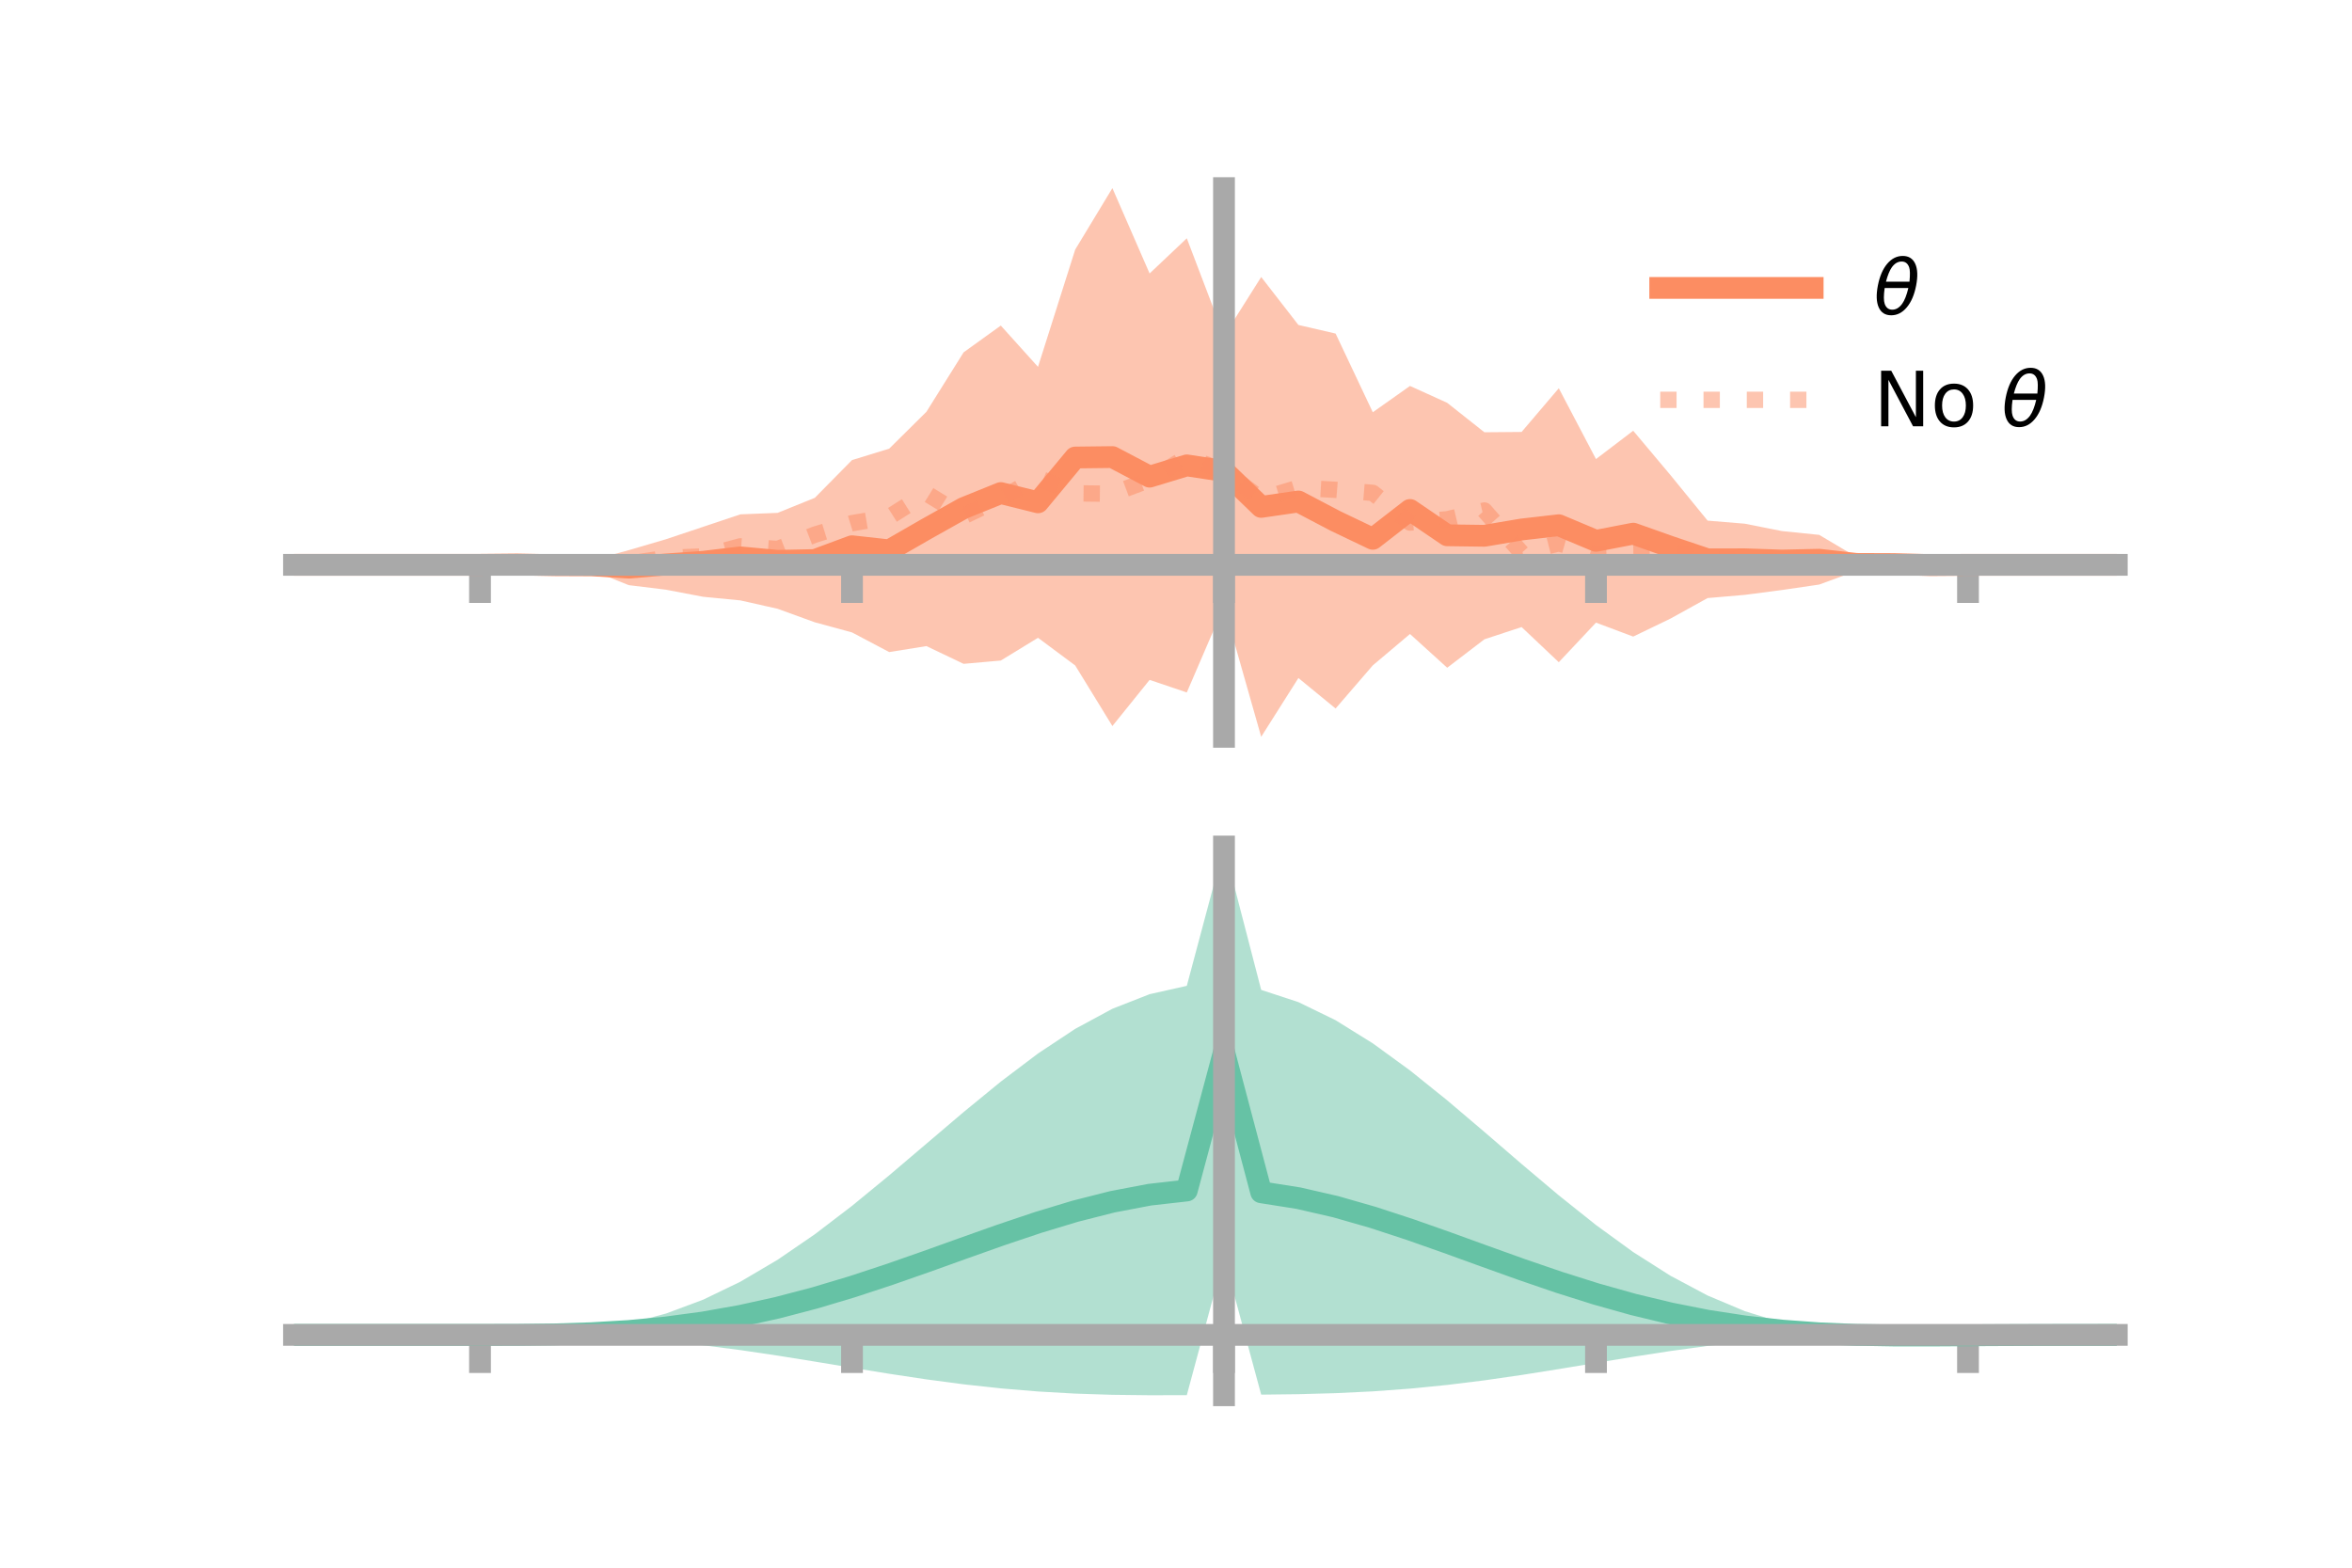 <?xml version="1.0" encoding="utf-8" standalone="no"?>
<!DOCTYPE svg PUBLIC "-//W3C//DTD SVG 1.1//EN"
  "http://www.w3.org/Graphics/SVG/1.1/DTD/svg11.dtd">
<!-- Created with matplotlib (https://matplotlib.org/) -->
<svg height="144pt" version="1.1" viewBox="0 0 216 144" width="216pt" xmlns="http://www.w3.org/2000/svg" xmlns:xlink="http://www.w3.org/1999/xlink">
 <defs>
  <style type="text/css">*{stroke-linecap:butt;stroke-linejoin:round;}</style>
 </defs>
 <g id="figure_1">
  <g id="patch_1">
   <path d="M 0 144 
L 216 144 
L 216 0 
L 0 0 
z
" style="fill:none;"/>
  </g>
  <g id="axes_1">
   <g id="patch_2">
    <path d="M 27 67.68 
L 194.4 67.68 
L 194.4 17.28 
L 27 17.28 
z
" style="fill:none;"/>
   </g>
   <g id="PolyCollection_1">
    <path clip-path="url(#pc62afe98db)" d="M 27 51.882 
L 27 51.882 
L 30.416 51.882 
L 33.833 51.882 
L 37.249 51.882 
L 40.665 51.882 
L 44.082 51.882 
L 47.498 51.632 
L 50.914 51.287 
L 54.331 51.474 
L 57.747 50.534 
L 61.163 49.53 
L 64.58 48.388 
L 67.996 47.245 
L 71.412 47.109 
L 74.829 45.727 
L 78.245 42.262 
L 81.661 41.21 
L 85.078 37.827 
L 88.494 32.365 
L 91.91 29.906 
L 95.327 33.699 
L 98.743 22.925 
L 102.159 17.28 
L 105.576 25.12 
L 108.992 21.889 
L 112.408 30.86 
L 115.824 25.444 
L 119.241 29.849 
L 122.657 30.639 
L 126.073 37.868 
L 129.49 35.451 
L 132.906 37.002 
L 136.322 39.706 
L 139.739 39.676 
L 143.155 35.663 
L 146.571 42.168 
L 149.988 39.565 
L 153.404 43.633 
L 156.82 47.822 
L 160.237 48.104 
L 163.653 48.783 
L 167.069 49.13 
L 170.486 51.16 
L 173.902 51.112 
L 177.318 51.732 
L 180.735 51.882 
L 184.151 51.882 
L 187.567 51.882 
L 190.984 51.882 
L 194.4 51.882 
L 194.4 51.882 
L 194.4 51.882 
L 190.984 51.882 
L 187.567 51.882 
L 184.151 51.882 
L 180.735 51.882 
L 177.318 52.082 
L 173.902 52.514 
L 170.486 52.441 
L 167.069 53.695 
L 163.653 54.195 
L 160.237 54.642 
L 156.82 54.936 
L 153.404 56.825 
L 149.988 58.474 
L 146.571 57.191 
L 143.155 60.828 
L 139.739 57.598 
L 136.322 58.724 
L 132.906 61.336 
L 129.49 58.235 
L 126.073 61.118 
L 122.657 65.08 
L 119.241 62.28 
L 115.824 67.68 
L 112.408 55.669 
L 108.992 63.606 
L 105.576 62.451 
L 102.159 66.69 
L 98.743 61.126 
L 95.327 58.585 
L 91.91 60.674 
L 88.494 60.977 
L 85.078 59.347 
L 81.661 59.896 
L 78.245 58.09 
L 74.829 57.16 
L 71.412 55.919 
L 67.996 55.15 
L 64.58 54.818 
L 61.163 54.167 
L 57.747 53.749 
L 54.331 52.385 
L 50.914 52.541 
L 47.498 52.069 
L 44.082 51.882 
L 40.665 51.882 
L 37.249 51.882 
L 33.833 51.882 
L 30.416 51.882 
L 27 51.882 
z
" style="fill:#fc8d62;fill-opacity:0.5;"/>
   </g>
   <g id="matplotlib.axis_1">
    <g id="xtick_1">
     <g id="line2d_1">
      <defs>
       <path d="M 0 0 
L 0 3.5 
" id="m44769f80f9" style="stroke:#a9a9a9;stroke-width:2;"/>
      </defs>
      <g>
       <use style="fill:#a9a9a9;stroke:#a9a9a9;stroke-width:2;" x="44.082" xlink:href="#m44769f80f9" y="51.882"/>
      </g>
     </g>
    </g>
    <g id="xtick_2">
     <g id="line2d_2">
      <g>
       <use style="fill:#a9a9a9;stroke:#a9a9a9;stroke-width:2;" x="78.245" xlink:href="#m44769f80f9" y="51.882"/>
      </g>
     </g>
    </g>
    <g id="xtick_3">
     <g id="line2d_3">
      <g>
       <use style="fill:#a9a9a9;stroke:#a9a9a9;stroke-width:2;" x="112.408" xlink:href="#m44769f80f9" y="51.882"/>
      </g>
     </g>
    </g>
    <g id="xtick_4">
     <g id="line2d_4">
      <g>
       <use style="fill:#a9a9a9;stroke:#a9a9a9;stroke-width:2;" x="146.571" xlink:href="#m44769f80f9" y="51.882"/>
      </g>
     </g>
    </g>
    <g id="xtick_5">
     <g id="line2d_5">
      <g>
       <use style="fill:#a9a9a9;stroke:#a9a9a9;stroke-width:2;" x="180.735" xlink:href="#m44769f80f9" y="51.882"/>
      </g>
     </g>
    </g>
   </g>
   <g id="matplotlib.axis_2"/>
   <g id="line2d_6">
    <path clip-path="url(#pc62afe98db)" d="M 27 51.882 
L 30.416 51.882 
L 33.833 51.882 
L 37.249 51.882 
L 40.665 51.882 
L 44.082 51.882 
L 47.498 51.85 
L 50.914 51.914 
L 54.331 51.929 
L 57.747 52.141 
L 61.163 51.848 
L 64.58 51.603 
L 67.996 51.197 
L 71.412 51.514 
L 74.829 51.443 
L 78.245 50.176 
L 81.661 50.553 
L 85.078 48.587 
L 88.494 46.671 
L 91.91 45.29 
L 95.327 46.142 
L 98.743 42.025 
L 102.159 41.985 
L 105.576 43.785 
L 108.992 42.748 
L 112.408 43.264 
L 115.824 46.562 
L 119.241 46.065 
L 122.657 47.86 
L 126.073 49.493 
L 129.49 46.843 
L 132.906 49.169 
L 136.322 49.215 
L 139.739 48.637 
L 143.155 48.245 
L 146.571 49.679 
L 149.988 49.019 
L 153.404 50.229 
L 156.82 51.379 
L 160.237 51.373 
L 163.653 51.489 
L 167.069 51.413 
L 170.486 51.8 
L 173.902 51.813 
L 177.318 51.907 
L 180.735 51.882 
L 184.151 51.882 
L 187.567 51.882 
L 190.984 51.882 
L 194.4 51.882 
" style="fill:none;stroke:#fc8d62;stroke-linecap:square;stroke-width:2;"/>
   </g>
   <g id="line2d_7">
    <path clip-path="url(#pc62afe98db)" d="M 27 51.882 
L 30.416 51.882 
L 33.833 51.882 
L 37.249 51.882 
L 40.665 51.882 
L 44.082 51.882 
L 47.498 51.85 
L 50.914 51.699 
L 54.331 51.615 
L 57.747 51.783 
L 61.163 51.251 
L 64.58 51.111 
L 67.996 50.184 
L 71.412 50.428 
L 74.829 49.114 
L 78.245 48.057 
L 81.661 47.48 
L 85.078 45.319 
L 88.494 47.422 
L 91.91 45.773 
L 95.327 43.878 
L 98.743 45.316 
L 102.159 45.355 
L 105.576 44.073 
L 108.992 41.985 
L 112.408 43.276 
L 115.824 45.833 
L 119.241 44.798 
L 122.657 44.993 
L 126.073 45.274 
L 129.49 48.002 
L 132.906 47.699 
L 136.322 46.893 
L 139.739 50.783 
L 143.155 49.911 
L 146.571 50.908 
L 149.988 50.717 
L 153.404 50.651 
L 156.82 51.359 
L 160.237 51.336 
L 163.653 51.664 
L 167.069 51.575 
L 170.486 51.95 
L 173.902 52.003 
L 177.318 51.907 
L 180.735 51.882 
L 184.151 51.882 
L 187.567 51.882 
L 190.984 51.882 
L 194.4 51.882 
" style="fill:none;stroke:#fc8d62;stroke-dasharray:1.5,2.475;stroke-dashoffset:0;stroke-opacity:0.5;stroke-width:1.5;"/>
   </g>
   <g id="patch_3">
    <path d="M 112.408 67.68 
L 112.408 17.28 
" style="fill:none;stroke:#a9a9a9;stroke-linecap:square;stroke-linejoin:miter;stroke-width:2;"/>
   </g>
   <g id="patch_4">
    <path d="M 194.4 67.68 
L 194.4 17.28 
" style="fill:none;"/>
   </g>
   <g id="patch_5">
    <path d="M 27 51.882 
L 194.4 51.882 
" style="fill:none;stroke:#a9a9a9;stroke-linecap:square;stroke-linejoin:miter;stroke-width:2;"/>
   </g>
   <g id="patch_6">
    <path d="M 27 17.28 
L 194.4 17.28 
" style="fill:none;"/>
   </g>
   <g id="legend_1">
    <g id="line2d_8">
     <path d="M 152.47 26.449 
L 166.47 26.449 
" style="fill:none;stroke:#fc8d62;stroke-linecap:square;stroke-width:2;"/>
    </g>
    <g id="line2d_9"/>
    <g id="text_1">
     <!-- $\theta$ -->
     <g transform="translate(172.07 28.899)scale(0.07 -0.07)">
      <defs>
       <path d="M 45.516 34.672 
L 14.453 34.672 
Q 12.359 20.062 14.5 13.875 
Q 17.188 6.25 24.469 6.25 
Q 31.781 6.25 37.359 13.922 
Q 42.234 20.656 45.516 34.672 
z
M 47.016 42.969 
Q 48.344 56.844 46.625 61.719 
Q 43.953 69.438 36.766 69.438 
Q 29.297 69.438 23.828 61.812 
Q 19.531 55.672 16.156 42.969 
z
M 38.188 76.766 
Q 49.906 76.766 54.594 66.406 
Q 59.281 56.109 55.719 37.844 
Q 52.203 19.625 43.453 9.281 
Q 34.766 -1.125 23.047 -1.125 
Q 11.281 -1.125 6.641 9.281 
Q 2 19.625 5.516 37.844 
Q 9.078 56.109 17.719 66.406 
Q 26.422 76.766 38.188 76.766 
z
" id="DejaVuSans-Oblique-952"/>
      </defs>
      <use transform="translate(0 0.234)" xlink:href="#DejaVuSans-Oblique-952"/>
     </g>
    </g>
    <g id="line2d_10">
     <path d="M 152.47 36.724 
L 166.47 36.724 
" style="fill:none;stroke:#fc8d62;stroke-dasharray:1.5,2.475;stroke-dashoffset:0;stroke-opacity:0.5;stroke-width:1.5;"/>
    </g>
    <g id="line2d_11"/>
    <g id="text_2">
     <!-- No $\theta$ -->
     <g transform="translate(172.07 39.174)scale(0.07 -0.07)">
      <defs>
       <path d="M 9.812 72.906 
L 23.094 72.906 
L 55.422 11.922 
L 55.422 72.906 
L 64.984 72.906 
L 64.984 0 
L 51.703 0 
L 19.391 60.984 
L 19.391 0 
L 9.812 0 
z
" id="DejaVuSans-78"/>
       <path d="M 30.609 48.391 
Q 23.391 48.391 19.188 42.75 
Q 14.984 37.109 14.984 27.297 
Q 14.984 17.484 19.156 11.844 
Q 23.344 6.203 30.609 6.203 
Q 37.797 6.203 41.984 11.859 
Q 46.188 17.531 46.188 27.297 
Q 46.188 37.016 41.984 42.703 
Q 37.797 48.391 30.609 48.391 
z
M 30.609 56 
Q 42.328 56 49.016 48.375 
Q 55.719 40.766 55.719 27.297 
Q 55.719 13.875 49.016 6.219 
Q 42.328 -1.422 30.609 -1.422 
Q 18.844 -1.422 12.172 6.219 
Q 5.516 13.875 5.516 27.297 
Q 5.516 40.766 12.172 48.375 
Q 18.844 56 30.609 56 
z
" id="DejaVuSans-111"/>
       <path id="DejaVuSans-32"/>
      </defs>
      <use transform="translate(0 0.234)" xlink:href="#DejaVuSans-78"/>
      <use transform="translate(74.805 0.234)" xlink:href="#DejaVuSans-111"/>
      <use transform="translate(135.986 0.234)" xlink:href="#DejaVuSans-32"/>
      <use transform="translate(167.773 0.234)" xlink:href="#DejaVuSans-Oblique-952"/>
     </g>
    </g>
   </g>
  </g>
  <g id="axes_2">
   <g id="patch_7">
    <path d="M 27 128.16 
L 194.4 128.16 
L 194.4 77.76 
L 27 77.76 
z
" style="fill:none;"/>
   </g>
   <g id="PolyCollection_2">
    <path clip-path="url(#p3c32d54b74)" d="M 27 122.62 
L 27 122.614 
L 30.416 122.615 
L 33.833 122.616 
L 37.249 122.616 
L 40.665 122.616 
L 44.082 122.616 
L 47.498 122.597 
L 50.914 122.475 
L 54.331 122.157 
L 57.747 121.57 
L 61.163 120.656 
L 64.58 119.38 
L 67.996 117.729 
L 71.412 115.716 
L 74.829 113.375 
L 78.245 110.764 
L 81.661 107.96 
L 85.078 105.055 
L 88.494 102.15 
L 91.91 99.352 
L 95.327 96.769 
L 98.743 94.506 
L 102.159 92.661 
L 105.576 91.321 
L 108.992 90.555 
L 112.408 77.76 
L 115.824 90.928 
L 119.241 92.049 
L 122.657 93.713 
L 126.073 95.837 
L 129.49 98.324 
L 132.906 101.072 
L 136.322 103.973 
L 139.739 106.917 
L 143.155 109.8 
L 146.571 112.525 
L 149.988 115.009 
L 153.404 117.182 
L 156.82 118.999 
L 160.237 120.437 
L 163.653 121.495 
L 167.069 122.19 
L 170.486 122.499 
L 173.902 122.516 
L 177.318 122.528 
L 180.735 122.555 
L 184.151 122.577 
L 187.567 122.593 
L 190.984 122.604 
L 194.4 122.61 
L 194.4 122.626 
L 194.4 122.626 
L 190.984 122.639 
L 187.567 122.661 
L 184.151 122.698 
L 180.735 122.755 
L 177.318 122.821 
L 173.902 122.827 
L 170.486 122.728 
L 167.069 122.753 
L 163.653 122.946 
L 160.237 123.242 
L 156.82 123.631 
L 153.404 124.099 
L 149.988 124.627 
L 146.571 125.189 
L 143.155 125.756 
L 139.739 126.299 
L 136.322 126.792 
L 132.906 127.214 
L 129.49 127.553 
L 126.073 127.804 
L 122.657 127.969 
L 119.241 128.063 
L 115.824 128.105 
L 112.408 115.469 
L 108.992 128.152 
L 105.576 128.16 
L 102.159 128.12 
L 98.743 128.01 
L 95.327 127.815 
L 91.91 127.53 
L 88.494 127.156 
L 85.078 126.703 
L 81.661 126.188 
L 78.245 125.634 
L 74.829 125.068 
L 71.412 124.519 
L 67.996 124.013 
L 64.58 123.573 
L 61.163 123.214 
L 57.747 122.945 
L 54.331 122.764 
L 50.914 122.663 
L 47.498 122.622 
L 44.082 122.616 
L 40.665 122.616 
L 37.249 122.616 
L 33.833 122.616 
L 30.416 122.617 
L 27 122.62 
z
" style="fill:#66c2a5;fill-opacity:0.5;"/>
   </g>
   <g id="matplotlib.axis_3">
    <g id="xtick_6">
     <g id="line2d_12">
      <g>
       <use style="fill:#a9a9a9;stroke:#a9a9a9;stroke-width:2;" x="44.082" xlink:href="#m44769f80f9" y="122.616"/>
      </g>
     </g>
    </g>
    <g id="xtick_7">
     <g id="line2d_13">
      <g>
       <use style="fill:#a9a9a9;stroke:#a9a9a9;stroke-width:2;" x="78.245" xlink:href="#m44769f80f9" y="122.616"/>
      </g>
     </g>
    </g>
    <g id="xtick_8">
     <g id="line2d_14">
      <g>
       <use style="fill:#a9a9a9;stroke:#a9a9a9;stroke-width:2;" x="112.408" xlink:href="#m44769f80f9" y="122.616"/>
      </g>
     </g>
    </g>
    <g id="xtick_9">
     <g id="line2d_15">
      <g>
       <use style="fill:#a9a9a9;stroke:#a9a9a9;stroke-width:2;" x="146.571" xlink:href="#m44769f80f9" y="122.616"/>
      </g>
     </g>
    </g>
    <g id="xtick_10">
     <g id="line2d_16">
      <g>
       <use style="fill:#a9a9a9;stroke:#a9a9a9;stroke-width:2;" x="180.735" xlink:href="#m44769f80f9" y="122.616"/>
      </g>
     </g>
    </g>
   </g>
   <g id="matplotlib.axis_4"/>
   <g id="line2d_17">
    <path clip-path="url(#p3c32d54b74)" d="M 27 122.617 
L 30.416 122.616 
L 33.833 122.616 
L 37.249 122.616 
L 40.665 122.616 
L 44.082 122.616 
L 47.498 122.61 
L 50.914 122.569 
L 54.331 122.461 
L 57.747 122.257 
L 61.163 121.935 
L 64.58 121.476 
L 67.996 120.871 
L 71.412 120.117 
L 74.829 119.221 
L 78.245 118.199 
L 81.661 117.074 
L 85.078 115.879 
L 88.494 114.653 
L 91.91 113.441 
L 95.327 112.292 
L 98.743 111.258 
L 102.159 110.391 
L 105.576 109.74 
L 108.992 109.354 
L 112.408 96.614 
L 115.824 109.517 
L 119.241 110.056 
L 122.657 110.841 
L 126.073 111.82 
L 129.49 112.939 
L 132.906 114.143 
L 136.322 115.382 
L 139.739 116.608 
L 143.155 117.778 
L 146.571 118.857 
L 149.988 119.818 
L 153.404 120.64 
L 156.82 121.315 
L 160.237 121.839 
L 163.653 122.22 
L 167.069 122.471 
L 170.486 122.613 
L 173.902 122.671 
L 177.318 122.675 
L 180.735 122.655 
L 184.151 122.638 
L 187.567 122.627 
L 190.984 122.621 
L 194.4 122.618 
" style="fill:none;stroke:#66c2a5;stroke-linecap:square;stroke-width:2;"/>
   </g>
   <g id="patch_8">
    <path d="M 112.408 128.16 
L 112.408 77.76 
" style="fill:none;stroke:#a9a9a9;stroke-linecap:square;stroke-linejoin:miter;stroke-width:2;"/>
   </g>
   <g id="patch_9">
    <path d="M 194.4 128.16 
L 194.4 77.76 
" style="fill:none;"/>
   </g>
   <g id="patch_10">
    <path d="M 27 122.616 
L 194.4 122.616 
" style="fill:none;stroke:#a9a9a9;stroke-linecap:square;stroke-linejoin:miter;stroke-width:2;"/>
   </g>
   <g id="patch_11">
    <path d="M 27 77.76 
L 194.4 77.76 
" style="fill:none;"/>
   </g>
  </g>
 </g>
 <defs>
  <clipPath id="pc62afe98db">
   <rect height="50.4" width="167.4" x="27" y="17.28"/>
  </clipPath>
  <clipPath id="p3c32d54b74">
   <rect height="50.4" width="167.4" x="27" y="77.76"/>
  </clipPath>
 </defs>
</svg>
